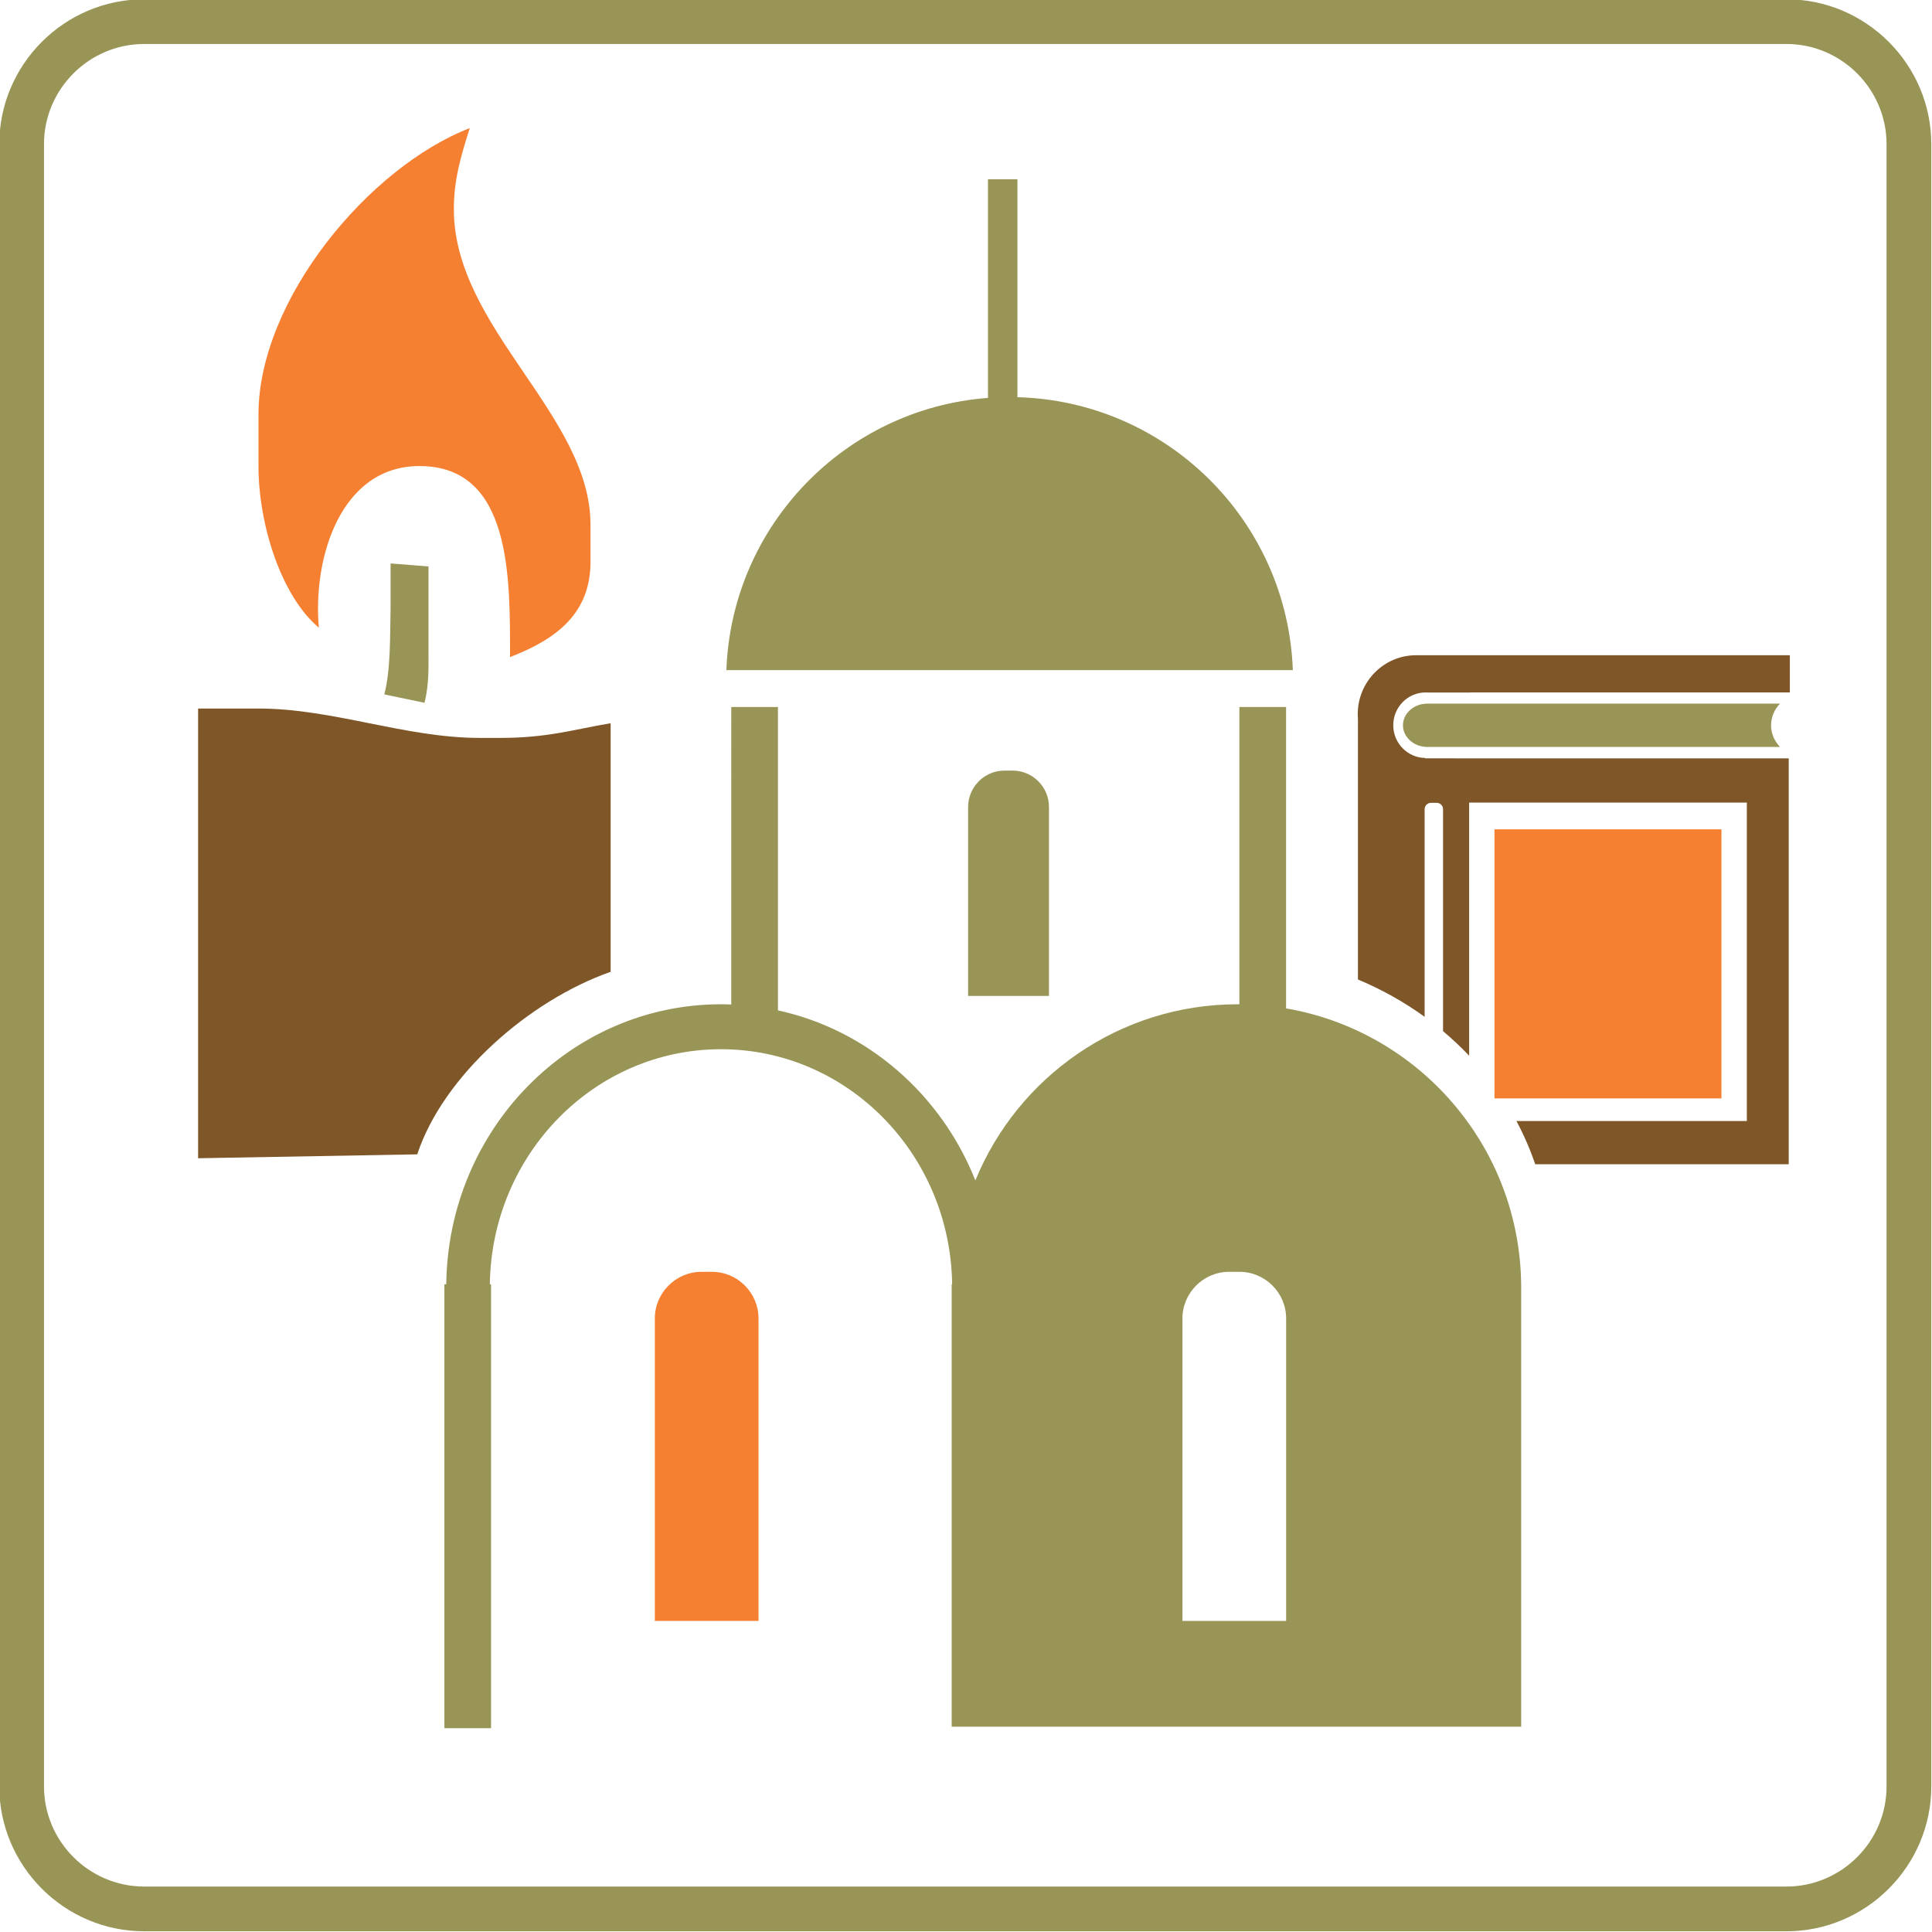 <?xml version="1.0" encoding="utf-8"?>
<!DOCTYPE svg PUBLIC "-//W3C//DTD SVG 1.1//EN" "http://www.w3.org/Graphics/SVG/1.1/DTD/svg11.dtd">
<svg version="1.1" xmlns="http://www.w3.org/2000/svg" xmlns:xlink="http://www.w3.org/1999/xlink" x="0px" y="0px" width="216px" height="216px" viewBox="0 0 216 216" enable-background="new 0 0 216 216" xml:space="preserve">
<path id="_x33_" fill-rule="evenodd" clip-rule="evenodd" fill="#F58031" d="M167.083,92.718L167.083,92.718h25.379v30.083h-25.379
	V92.718L167.083,92.718z M73.211,181.219L73.211,181.219h11.593v-33.813c0-2.868-2.344-5.216-5.216-5.216H78.43
	c-2.871,0-5.219,2.348-5.219,5.216V181.219L73.211,181.219z M28.897,46.357L28.897,46.357c0-12.889,12.39-27.693,23.625-32.035
	c-1.019,3.194-1.78,5.786-1.78,9.08c0,13.261,15.279,22.986,15.279,35.276c0,1.371,0,2.738,0,4.107c0,5.786-3.772,8.659-9,10.679
	c0-8.775,0.232-21.358-10.124-21.358c-8.785,0-11.946,10.203-11.249,18.071c-4.208-3.534-6.75-11.523-6.75-18.071V46.357
	L28.897,46.357z"/>
<path id="_x32_" fill-rule="evenodd" clip-rule="evenodd" fill="#999557" d="M16.119-0.08h183.602
	c8.911,0,16.199,7.29,16.199,16.199v183.602c0,8.907-7.288,16.199-16.199,16.199H16.119c-8.909,0-16.199-7.292-16.199-16.199V16.119
	C-0.08,7.209,7.209-0.08,16.119-0.08L16.119-0.08z M16.119,4.918h183.602c6.161,0,11.198,5.04,11.198,11.2v183.602
	c0,6.161-5.037,11.198-11.198,11.198H16.119c-6.161,0-11.2-5.037-11.2-11.198V16.119C4.918,9.958,9.958,4.918,16.119,4.918
	L16.119,4.918z M159.568,78.667h39.437c-0.622,0.653-0.997,1.498-0.997,2.421c0,0.923,0.375,1.77,0.997,2.421h-39.437
	c-1.489,0-2.715-1.088-2.715-2.421C156.854,79.756,158.079,78.667,159.568,78.667L159.568,78.667z M42.968,77.638L42.968,77.638
	c0.712-2.808,0.632-6.319,0.698-9.562v-5.083l4.24,0.334v9.633c0,1.634,0.071,3.528-0.443,5.613L42.968,77.638L42.968,77.638z
	 M143.792,181.219L143.792,181.219h-11.593v-33.813c0-2.868,2.349-5.216,5.217-5.216h1.16c2.868,0,5.216,2.348,5.216,5.216V181.219
	L143.792,181.219z M117.278,111.344L117.278,111.344h-9.041V90.218c0-2.236,1.831-4.067,4.067-4.067h0.905
	c2.237,0,4.068,1.831,4.068,4.067V111.344L117.278,111.344z M81.211,74.92L81.211,74.92c0.584-16.152,13.259-29.228,29.246-30.436
	c0-21.743,0-8.071,0-24.438h3.294c0,15.718,0,3.477,0,24.361c16.711,0.452,30.192,13.845,30.79,30.514H81.211L81.211,74.92z
	 M109.047,131.976L109.047,131.976c4.729-11.556,16.081-19.698,29.338-19.698l0.179,0.005v-33.24h5.221v33.695
	c14.799,2.543,26.099,15.356,26.282,30.844h0.004v0.387v49.076h-63.672v-49.463h0.053c-0.2-14.547-11.697-26.278-25.845-26.278
	c-14.146,0-25.639,11.728-25.842,26.274H54.9v49.638h-5.216v-49.638h0.209c0.201-17.318,13.879-31.3,30.713-31.3
	c0.385,0,0.769,0.011,1.151,0.027V79.042h5.219v33.919C97.011,115.146,105.242,122.381,109.047,131.976L109.047,131.976z"/>
<path id="_x31_" fill-rule="evenodd" clip-rule="evenodd" fill="#7E5628" d="M53.645,82.5c0.753,0,1.501,0,2.25,0
	c5.338,0,8.125-0.919,12.376-1.644v27.793c-9.164,3.219-18.734,11.651-21.623,20.408l-24.5,0.436V79.215h6.749
	C37.247,79.215,45.29,82.5,53.645,82.5L53.645,82.5z M200.107,77.415L200.107,77.415h-35.729l0.004,0.012h-4.691
	c-0.098-0.008-0.2-0.012-0.298-0.012c-2.002,0-3.625,1.642-3.625,3.664c0,2,1.587,3.624,3.552,3.662v0.039h3.325l-0.009,0.008
	h37.346v45.377h-28.341c-0.569-1.664-1.27-3.279-2.104-4.834h25.761V89.727h-31.047v28.304c-0.915-0.969-1.892-1.88-2.917-2.746
	V90.472c0-0.395-0.321-0.716-0.708-0.716h-0.643c-0.387,0-0.708,0.321-0.708,0.716v23.21c-2.275-1.648-4.773-3.052-7.455-4.173
	V80.436c-0.016-0.193-0.024-0.389-0.024-0.586c0-3.634,2.909-6.58,6.498-6.594v-0.002h0.021h41.793V77.415L200.107,77.415z"/>
</svg>
